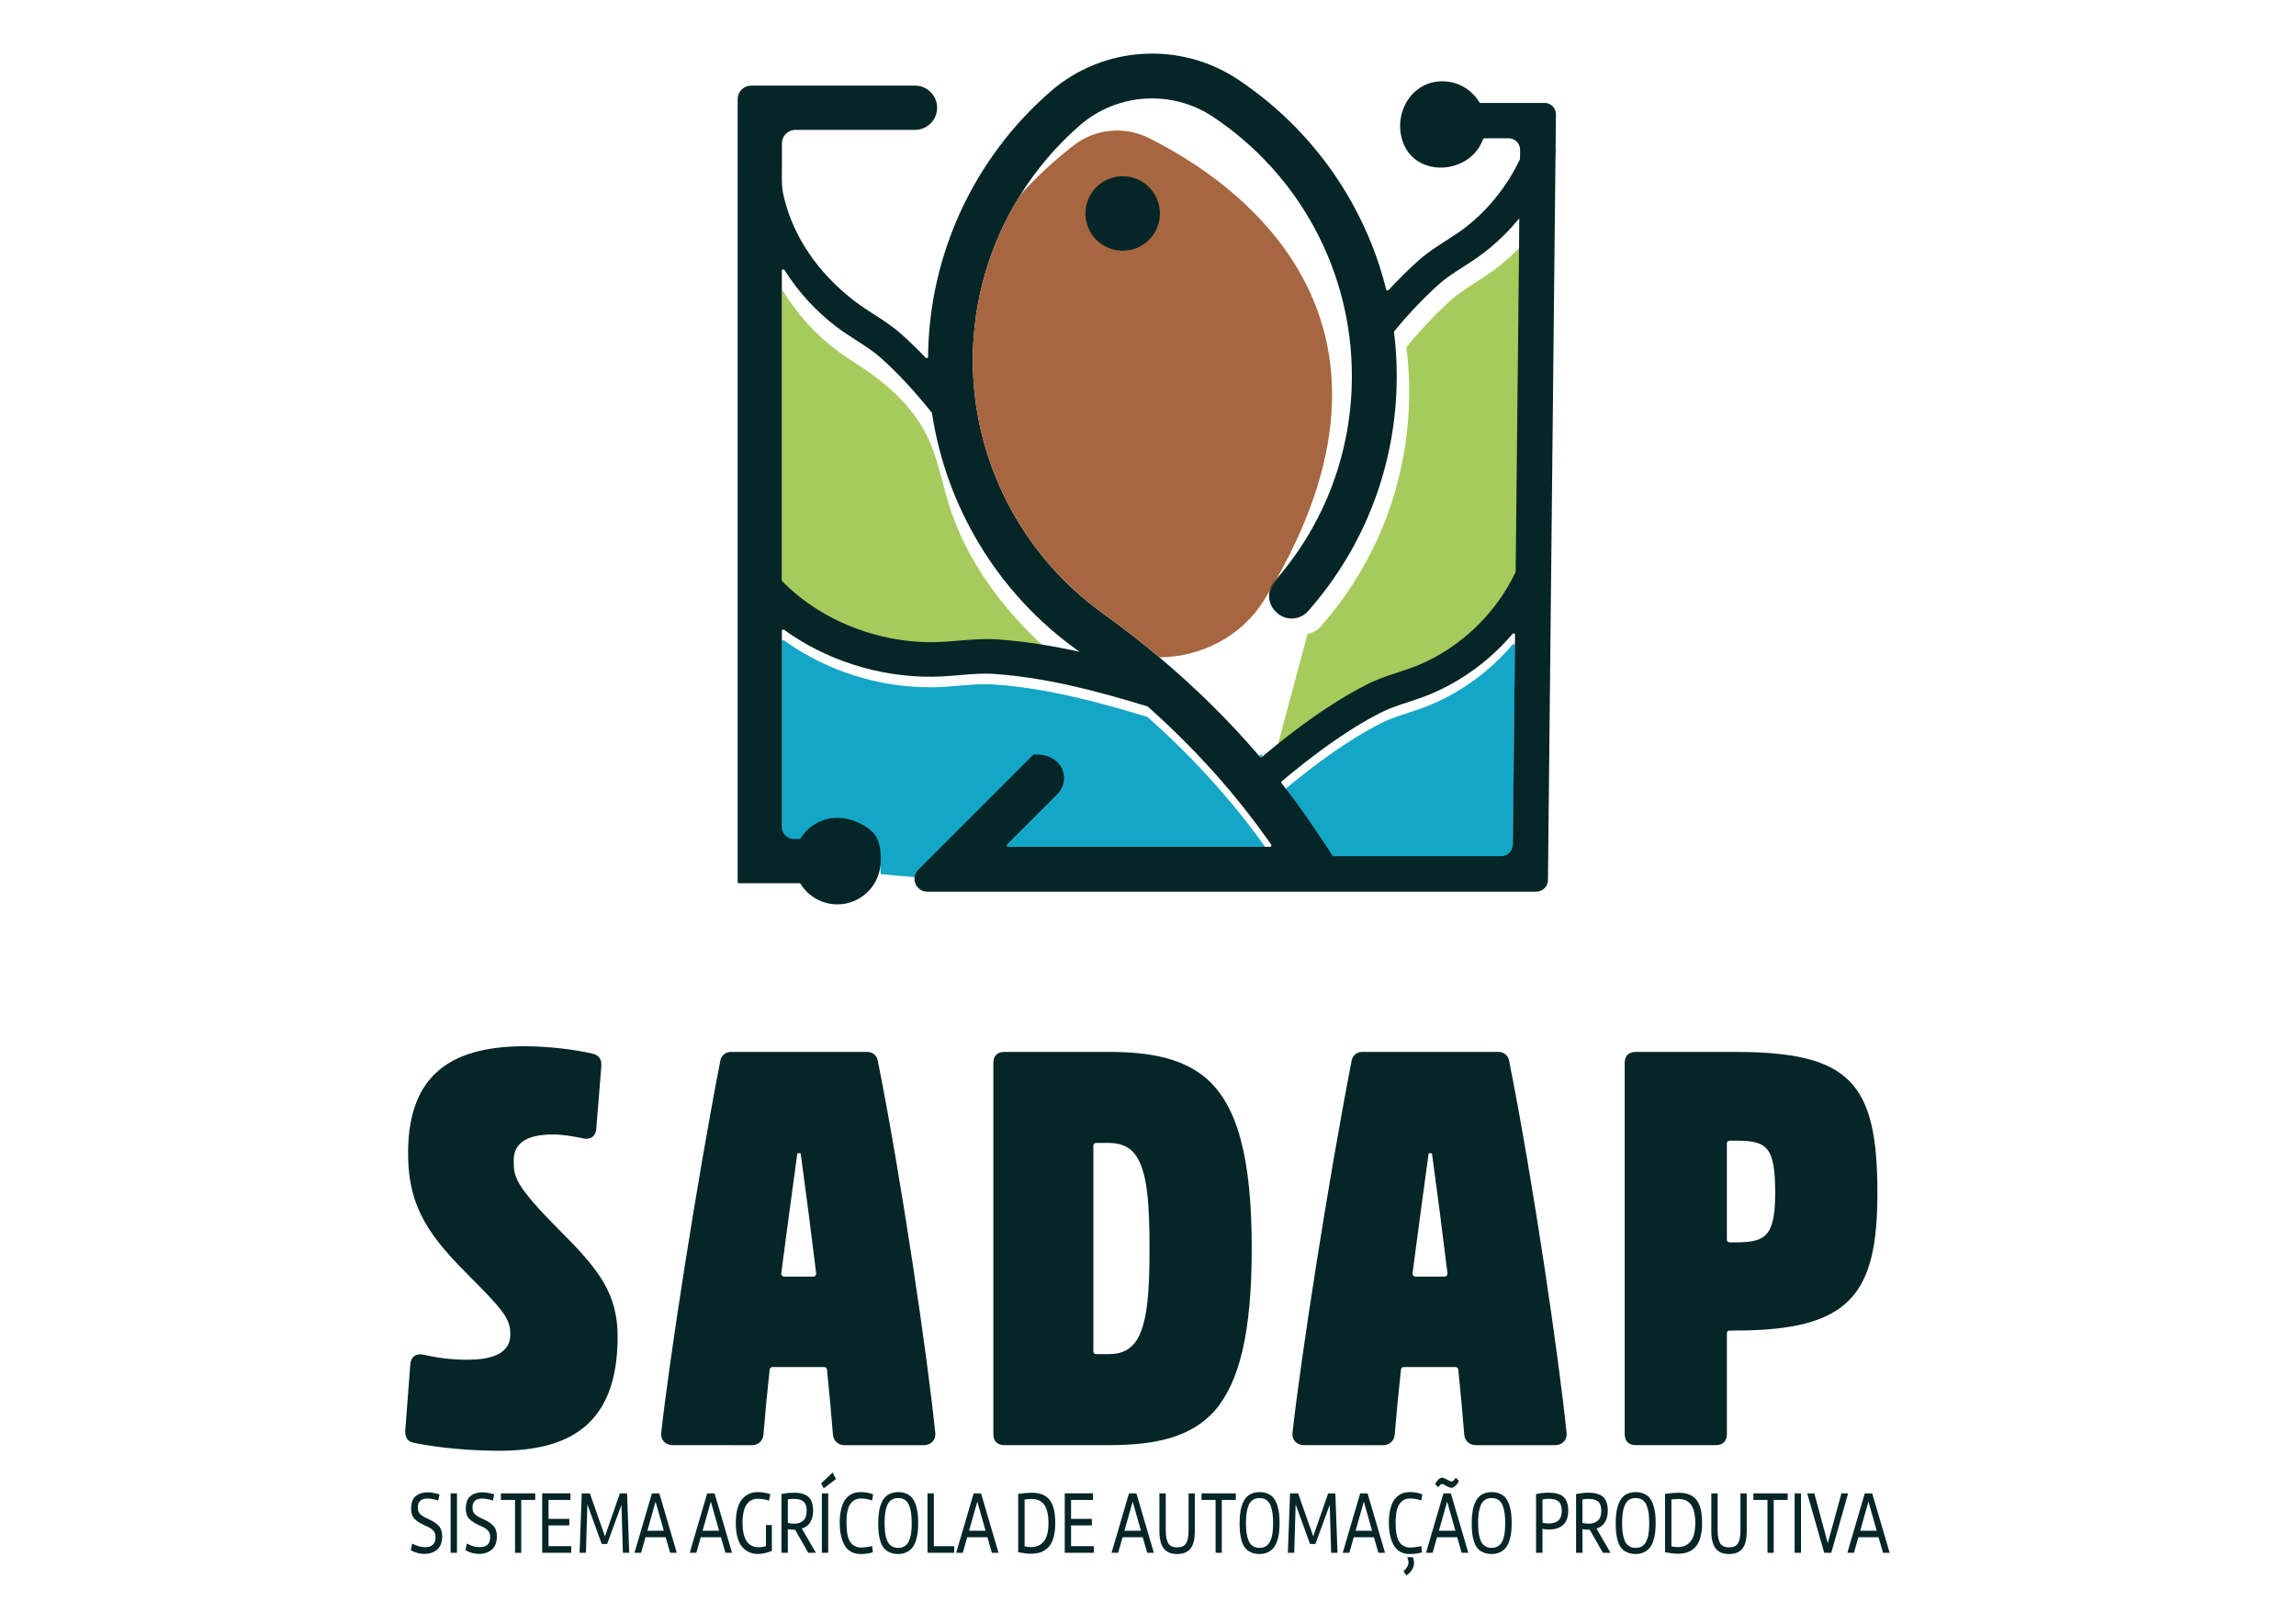 <?xml version="1.0" encoding="utf-8"?>
<!-- Generator: Adobe Illustrator 26.1.0, SVG Export Plug-In . SVG Version: 6.00 Build 0)  -->
<svg version="1.1" id="Camada_1" xmlns="http://www.w3.org/2000/svg" xmlns:xlink="http://www.w3.org/1999/xlink" x="0px" y="0px"
	 viewBox="0 0 841.89 595.28" style="enable-background:new 0 0 841.89 595.28;" xml:space="preserve">
<style type="text/css">
	.st0{fill:#052526;}
	.st1{fill:#A6CA5C;}
	.st2{fill:#14A6C7;}
	.st3{fill:#A66640;}
	.st4{fill:none;stroke:#052526;stroke-width:5;stroke-miterlimit:10;}
</style>
<g>
	<g>
		<g>
			<path class="st0" d="M151.91,528.99c-2.47-0.41-3.5-2.06-3.3-4.74l1.85-24.1c0.21-2.68,2.06-4.12,4.74-3.5
				c4.53,1.03,9.89,1.85,16.06,1.85c7,0,15.86-1.24,15.86-9.27c0-5.77-2.27-8.65-16.27-22.65c-15.65-15.65-21.42-26.36-21.21-44.9
				c0.41-28.42,16.68-38.51,44.48-38.1c7.83,0.21,15.65,1.03,23.07,2.68c2.47,0.62,3.5,2.06,3.3,4.74l-1.85,22.86
				c-0.21,2.68-2.06,4.12-4.74,3.5c-3.91-0.82-7.83-1.44-10.91-1.44c-5.56,0-14.62,0.82-14.62,9.47c0,5.77-0.21,8.65,17.51,26.36
				c13.8,13.8,20.59,22.65,20.59,38.31c0,32.95-18.54,41.81-43.45,41.81C172.51,531.87,160.97,530.84,151.91,528.99z"/>
			<path class="st0" d="M246.65,529.81c-2.62,0-4.48-1.92-4.2-4.47c2.95-26.83,12.9-91.25,21.68-136.49c0.37-1.94,1.92-3.2,3.89-3.2
				h49.96c1.96,0,3.49,1.25,3.88,3.17c8.87,44.44,18.34,109.38,21.09,136.58c0.26,2.52-1.6,4.42-4.19,4.42h-29.13
				c-2.32,0-4.03-1.63-4.21-3.92c-0.6-7.49-1.33-15.49-2.18-23.79c-0.06-0.54-0.47-0.92-1.01-0.92h-19c-0.54,0-0.95,0.37-1.01,0.91
				c-0.9,8.31-1.68,16.3-2.28,23.8c-0.18,2.3-1.89,3.92-4.21,3.92L246.65,529.81L246.65,529.81z M298.19,468.03
				c0.69,0,1.17-0.54,1.08-1.23c-1.79-14.78-3.74-29.7-5.67-43.88c0-0.21-1.24-0.21-1.24,0c-1.93,14.16-3.98,29.09-5.89,43.86
				c-0.09,0.7,0.39,1.24,1.09,1.24H298.19z"/>
			<path class="st0" d="M364.24,525.69V389.77c0-2.68,1.44-4.12,4.12-4.12h38.31c15.45,0,27.18,2.47,35.63,9.68
				c11.33,9.89,16.68,28.63,16.68,62.4c0,30.89-4.53,49.22-13.8,59.72c-8.65,9.47-21.42,12.36-38.51,12.36h-38.31
				C365.68,529.81,364.24,528.37,364.24,525.69z M401.93,496.45h4.74c4.94,0,8.03-1.85,10.3-5.35c3.91-6.59,4.53-18.54,4.53-33.36
				c0-16.27-0.71-28.56-5.35-34.6c-2.06-2.68-5.15-4.12-9.47-4.12h-4.74c-0.62,0-1.03,0.41-1.03,1.03v75.38
				C400.9,496.03,401.31,496.45,401.93,496.45z"/>
			<path class="st0" d="M478.13,529.81c-2.62,0-4.48-1.92-4.2-4.47c2.95-26.83,12.9-91.25,21.68-136.49c0.37-1.94,1.92-3.2,3.89-3.2
				h49.96c1.96,0,3.49,1.25,3.88,3.17c8.87,44.44,18.34,109.38,21.09,136.58c0.26,2.52-1.6,4.42-4.19,4.42h-29.13
				c-2.32,0-4.03-1.63-4.21-3.92c-0.6-7.49-1.33-15.49-2.18-23.79c-0.06-0.54-0.47-0.92-1.01-0.92h-19c-0.54,0-0.95,0.37-1.01,0.91
				c-0.9,8.31-1.68,16.3-2.28,23.8c-0.18,2.3-1.89,3.92-4.21,3.92L478.13,529.81L478.13,529.81z M529.67,468.03
				c0.69,0,1.17-0.54,1.08-1.23c-1.79-14.78-3.74-29.7-5.67-43.88c0-0.21-1.24-0.21-1.24,0c-1.93,14.16-3.98,29.09-5.89,43.86
				c-0.09,0.7,0.39,1.24,1.09,1.24H529.67z"/>
			<path class="st0" d="M688.4,437.34c0,37.48-10.09,50.46-52.31,50.46h-1.85c-0.62,0-1.03,0.41-1.03,1.03v36.86
				c0,2.68-1.44,4.12-4.12,4.12h-29.24c-2.68,0-4.12-1.44-4.12-4.12V389.77c0-2.68,1.44-4.12,4.12-4.12h36.25
				C678.31,385.65,688.4,396.77,688.4,437.34z M650.92,437.34c0-17.09-3.09-19.15-14.42-19.15h-2.27c-0.62,0-1.03,0.41-1.03,1.03
				v35.22c0,0.62,0.41,1.03,1.03,1.03h2.27C647.21,455.46,650.92,453.4,650.92,437.34z"/>
		</g>
		<g>
			<path class="st0" d="M150.62,568.33l0.53-2.45c1.62,0.89,3.19,1.34,4.72,1.34c2.55,0,3.82-1.22,3.82-3.65
				c0-0.61-0.09-1.14-0.28-1.6c-0.18-0.46-0.49-0.85-0.91-1.19c-0.42-0.34-0.81-0.6-1.16-0.8c-0.35-0.2-0.86-0.43-1.53-0.72
				c-1.72-0.76-3-1.58-3.82-2.45c-0.83-0.87-1.24-2.1-1.24-3.69c0-2.15,0.56-3.69,1.69-4.62c1.12-0.92,2.56-1.39,4.32-1.39
				c1.32,0,2.78,0.25,4.4,0.75l-0.47,2.28c-1.49-0.5-2.8-0.75-3.93-0.75c-2.37,0-3.56,1.1-3.56,3.29c0,1.09,0.32,1.92,0.95,2.5
				c0.63,0.58,1.58,1.14,2.85,1.68c1.76,0.78,3.05,1.64,3.89,2.56c0.83,0.92,1.25,2.19,1.25,3.8c0,2.2-0.61,3.82-1.84,4.88
				c-1.23,1.05-2.77,1.58-4.61,1.58C153.92,569.7,152.23,569.24,150.62,568.33z"/>
			<path class="st0" d="M167.56,547.49v21.79h-2.32v-21.79H167.56z"/>
			<path class="st0" d="M170.67,568.33l0.53-2.45c1.62,0.89,3.19,1.34,4.72,1.34c2.55,0,3.82-1.22,3.82-3.65
				c0-0.61-0.09-1.14-0.28-1.6c-0.18-0.46-0.49-0.85-0.91-1.19c-0.42-0.34-0.81-0.6-1.16-0.8c-0.35-0.2-0.86-0.43-1.53-0.72
				c-1.72-0.76-3-1.58-3.82-2.45c-0.83-0.87-1.24-2.1-1.24-3.69c0-2.15,0.56-3.69,1.69-4.62c1.12-0.92,2.56-1.39,4.32-1.39
				c1.32,0,2.78,0.25,4.4,0.75l-0.47,2.28c-1.49-0.5-2.8-0.75-3.93-0.75c-2.37,0-3.56,1.1-3.56,3.29c0,1.09,0.32,1.92,0.95,2.5
				c0.63,0.58,1.58,1.14,2.85,1.68c1.76,0.78,3.05,1.64,3.89,2.56c0.83,0.92,1.25,2.19,1.25,3.8c0,2.2-0.61,3.82-1.84,4.88
				c-1.23,1.05-2.77,1.58-4.61,1.58C173.97,569.7,172.29,569.24,170.67,568.33z"/>
			<path class="st0" d="M183.69,549.9v-2.41h12.57v2.41h-5.14v19.38h-2.27V549.9H183.69z"/>
			<path class="st0" d="M209.46,566.86v2.41h-10.65v-21.79h10.36v2.41h-8.04v6.95h7.62v2.41h-7.62v7.6H209.46z"/>
			<path class="st0" d="M216.28,547.49l5.54,15.75l5.48-15.75h2.63l0.79,21.79h-2.32l-0.53-17.58l-5.25,14.35l-1.98-0.02
				l-5.26-14.47l-0.53,17.72h-2.32l0.79-21.79H216.28z"/>
			<path class="st0" d="M236.69,563.57l-1.62,5.71h-2.42l6.4-21.79h2.71l6.4,21.79h-2.42l-1.66-5.71H236.69z M240.39,550.5
				l-3.03,10.69h6.05L240.39,550.5z"/>
			<path class="st0" d="M256.95,563.57l-1.62,5.71h-2.42l6.4-21.79h2.71l6.4,21.79H266l-1.66-5.71H256.95z M260.65,550.5
				l-3.03,10.69h6.05L260.65,550.5z"/>
			<path class="st0" d="M269.8,558.35c0-2.13,0.23-3.97,0.69-5.51c0.46-1.54,1.08-2.72,1.87-3.52c0.79-0.8,1.63-1.39,2.53-1.75
				c0.9-0.36,1.87-0.54,2.92-0.54c1.6,0,3.14,0.25,4.61,0.75l-0.45,2.38c-1.26-0.46-2.67-0.69-4.22-0.69
				c-0.74,0-1.41,0.14-2.03,0.42c-0.62,0.28-1.19,0.75-1.73,1.39c-0.54,0.64-0.96,1.55-1.26,2.72s-0.46,2.58-0.46,4.21
				c0,6.02,1.98,9.04,5.95,9.04c0.86,0,1.74-0.13,2.64-0.39v-7.76h2.16v9.49c-1.84,0.74-3.53,1.11-5.06,1.11
				c-1.14,0-2.19-0.2-3.14-0.59c-0.95-0.39-1.81-1.01-2.58-1.86c-0.77-0.85-1.37-2.03-1.8-3.54
				C270.01,562.2,269.8,560.42,269.8,558.35z"/>
			<path class="st0" d="M296.36,569.28l-4.82-8.45h-0.37c-0.84,0-1.61-0.08-2.29-0.23v8.68h-2.35v-21.56
				c1.63-0.3,3.14-0.46,4.51-0.46c0.79,0,1.5,0.04,2.12,0.13c0.62,0.09,1.26,0.27,1.91,0.54c0.65,0.27,1.19,0.64,1.62,1.09
				c0.43,0.46,0.78,1.09,1.05,1.91c0.27,0.82,0.41,1.77,0.41,2.85c0,3.52-1.38,5.73-4.14,6.62l5.16,8.87H296.36z M288.88,549.71
				v8.61c0.83,0.2,1.61,0.29,2.35,0.29c1.3,0,2.38-0.36,3.25-1.09c0.87-0.73,1.3-1.92,1.3-3.57c0-0.93-0.13-1.71-0.38-2.33
				c-0.25-0.62-0.62-1.07-1.09-1.35c-0.47-0.28-0.96-0.48-1.46-0.59c-0.5-0.11-1.1-0.16-1.81-0.16
				C290.3,549.51,289.58,549.58,288.88,549.71z"/>
			<path class="st0" d="M306.56,542.24l-4.53,3.39l-0.95-1.79l4.22-3.98L306.56,542.24z M303.68,547.49v21.79h-2.32v-21.79H303.68z"
				/>
			<path class="st0" d="M310.38,558.22c0,3.39,0.46,5.76,1.38,7.11c0.92,1.35,2.3,2.02,4.12,2.02c0.98,0,2.29-0.17,3.93-0.52
				l0.24,2.28c-1.39,0.41-2.86,0.62-4.4,0.62c-2.71,0-4.67-1.04-5.9-3.12c-1.23-2.08-1.84-4.87-1.84-8.37
				c0-1.72,0.15-3.24,0.44-4.57c0.29-1.33,0.67-2.4,1.15-3.23c0.47-0.83,1.05-1.5,1.73-2.02c0.68-0.52,1.37-0.89,2.08-1.09
				c0.71-0.21,1.47-0.31,2.28-0.31c1.67,0,3.2,0.28,4.58,0.85l-0.39,2.22c-1.34-0.48-2.71-0.72-4.11-0.72
				c-1.65,0-2.94,0.67-3.87,2.01C310.84,552.72,310.38,555,310.38,558.22z"/>
			<path class="st0" d="M329.38,547.03c1.16,0,2.17,0.2,3.04,0.6c0.87,0.4,1.57,0.94,2.09,1.61c0.53,0.67,0.96,1.51,1.29,2.51
				c0.33,1,0.56,2.03,0.69,3.08c0.12,1.05,0.18,2.23,0.18,3.54c0,1.28-0.06,2.45-0.18,3.51c-0.12,1.06-0.36,2.08-0.7,3.08
				c-0.34,1-0.78,1.84-1.32,2.51c-0.54,0.67-1.24,1.22-2.12,1.63c-0.88,0.41-1.9,0.62-3.06,0.62c-1.19,0-2.24-0.21-3.12-0.62
				c-0.89-0.41-1.59-0.95-2.12-1.6c-0.53-0.65-0.94-1.49-1.25-2.51c-0.31-1.02-0.51-2.05-0.62-3.08c-0.11-1.03-0.16-2.21-0.16-3.54
				c0-1.63,0.11-3.08,0.33-4.35c0.22-1.27,0.59-2.46,1.12-3.56c0.53-1.1,1.29-1.95,2.28-2.54
				C326.75,547.33,327.95,547.03,329.38,547.03z M329.35,567.48c0.79,0,1.48-0.16,2.07-0.47c0.59-0.32,1.06-0.73,1.42-1.26
				c0.36-0.52,0.65-1.18,0.88-1.97c0.23-0.79,0.38-1.62,0.46-2.48c0.08-0.86,0.12-1.83,0.12-2.92c0-1.39-0.07-2.6-0.21-3.64
				c-0.14-1.03-0.39-1.98-0.74-2.85c-0.35-0.87-0.86-1.53-1.53-1.99c-0.67-0.46-1.49-0.68-2.48-0.68c-0.98,0-1.81,0.23-2.48,0.68
				c-0.67,0.46-1.18,1.12-1.54,1.99c-0.36,0.87-0.61,1.82-0.75,2.85c-0.14,1.03-0.21,2.25-0.21,3.64c0,1.37,0.07,2.57,0.21,3.6
				c0.14,1.03,0.39,1.98,0.74,2.84c0.35,0.86,0.86,1.52,1.54,1.97C327.54,567.25,328.37,567.48,329.35,567.48z"/>
			<path class="st0" d="M349.88,566.86v2.41h-9.78v-21.79h2.32v19.38H349.88z"/>
			<path class="st0" d="M354.66,563.57l-1.62,5.71h-2.42l6.4-21.79h2.71l6.4,21.79h-2.42l-1.66-5.71H354.66z M358.36,550.5
				l-3.03,10.69h6.05L358.36,550.5z"/>
			<path class="st0" d="M373.35,569.08v-21.4c1.91-0.28,3.54-0.42,4.87-0.42c1.42,0,2.64,0.17,3.66,0.52
				c1.02,0.35,1.92,0.94,2.7,1.76c0.78,0.83,1.37,1.98,1.77,3.46c0.4,1.48,0.59,3.28,0.59,5.41c0,1.74-0.16,3.27-0.47,4.58
				c-0.32,1.32-0.74,2.39-1.26,3.21c-0.53,0.83-1.18,1.5-1.95,2.02c-0.77,0.52-1.58,0.89-2.41,1.09c-0.83,0.21-1.76,0.31-2.78,0.31
				C376.98,569.64,375.41,569.45,373.35,569.08z M375.7,549.74v17.16c0.84,0.2,1.66,0.29,2.45,0.29c1.93,0,3.47-0.7,4.6-2.1
				c1.13-1.4,1.7-3.64,1.7-6.7c0-3.02-0.51-5.25-1.52-6.69c-1.01-1.44-2.56-2.15-4.65-2.15
				C377.47,549.54,376.61,549.61,375.7,549.74z"/>
			<path class="st0" d="M401.07,566.86v2.41h-10.65v-21.79h10.36v2.41h-8.04v6.95h7.62v2.41h-7.62v7.6H401.07z"/>
			<path class="st0" d="M411.62,563.57l-1.62,5.71h-2.42l6.4-21.79h2.71l6.4,21.79h-2.42l-1.66-5.71H411.62z M415.33,550.5
				l-3.03,10.69h6.05L415.33,550.5z"/>
			<path class="st0" d="M438.12,561.35c0,2.87-0.51,4.98-1.53,6.33c-1.02,1.35-2.68,2.03-4.98,2.05c-2.21,0-3.85-0.68-4.9-2.04
				c-1.05-1.36-1.58-3.47-1.58-6.34v-13.86h2.32v13.37c0,2.2,0.29,3.82,0.88,4.86c0.59,1.04,1.7,1.57,3.33,1.57
				c1.56,0,2.65-0.49,3.25-1.48c0.61-0.99,0.91-2.64,0.91-4.94v-13.37h2.29V561.35z"/>
			<path class="st0" d="M440.57,549.9v-2.41h12.57v2.41H448v19.38h-2.27V549.9H440.57z"/>
			<path class="st0" d="M461.89,547.03c1.16,0,2.17,0.2,3.04,0.6c0.87,0.4,1.57,0.94,2.09,1.61c0.53,0.67,0.96,1.51,1.29,2.51
				c0.33,1,0.56,2.03,0.69,3.08c0.12,1.05,0.18,2.23,0.18,3.54c0,1.28-0.06,2.45-0.18,3.51c-0.12,1.06-0.36,2.08-0.7,3.08
				c-0.34,1-0.78,1.84-1.32,2.51c-0.54,0.67-1.24,1.22-2.12,1.63c-0.88,0.41-1.9,0.62-3.06,0.62c-1.19,0-2.24-0.21-3.12-0.62
				c-0.89-0.41-1.59-0.95-2.12-1.6c-0.53-0.65-0.94-1.49-1.25-2.51c-0.31-1.02-0.51-2.05-0.62-3.08c-0.11-1.03-0.16-2.21-0.16-3.54
				c0-1.63,0.11-3.08,0.33-4.35c0.22-1.27,0.59-2.46,1.12-3.56c0.53-1.1,1.29-1.95,2.28-2.54
				C459.26,547.33,460.47,547.03,461.89,547.03z M461.86,567.48c0.79,0,1.48-0.16,2.07-0.47c0.59-0.32,1.06-0.73,1.42-1.26
				c0.36-0.52,0.65-1.18,0.88-1.97c0.23-0.79,0.38-1.62,0.46-2.48c0.08-0.86,0.12-1.83,0.12-2.92c0-1.39-0.07-2.6-0.21-3.64
				c-0.14-1.03-0.39-1.98-0.74-2.85c-0.35-0.87-0.86-1.53-1.53-1.99c-0.67-0.46-1.49-0.68-2.48-0.68c-0.98,0-1.81,0.23-2.48,0.68
				c-0.67,0.46-1.18,1.12-1.54,1.99c-0.36,0.87-0.61,1.82-0.75,2.85c-0.14,1.03-0.21,2.25-0.21,3.64c0,1.37,0.07,2.57,0.21,3.6
				c0.14,1.03,0.39,1.98,0.74,2.84c0.35,0.86,0.86,1.52,1.54,1.97C460.05,567.25,460.88,567.48,461.86,567.48z"/>
			<path class="st0" d="M475.99,547.49l5.54,15.75l5.48-15.75h2.63l0.79,21.79h-2.32l-0.53-17.58l-5.25,14.35l-1.98-0.02
				l-5.26-14.47l-0.53,17.72h-2.32l0.79-21.79H475.99z"/>
			<path class="st0" d="M496.39,563.57l-1.62,5.71h-2.42l6.4-21.79h2.71l6.4,21.79h-2.42l-1.66-5.71H496.39z M500.09,550.5
				l-3.03,10.69h6.05L500.09,550.5z"/>
			<path class="st0" d="M511.74,558.22c0,3.39,0.46,5.76,1.38,7.11c0.92,1.35,2.3,2.02,4.12,2.02c0.98,0,2.29-0.17,3.93-0.52
				l0.24,2.28c-1.39,0.41-2.86,0.62-4.4,0.62c-2.71,0-4.67-1.04-5.9-3.12c-1.23-2.08-1.84-4.87-1.84-8.37
				c0-1.72,0.15-3.24,0.44-4.57c0.29-1.33,0.67-2.4,1.15-3.23c0.47-0.83,1.05-1.5,1.73-2.02c0.68-0.52,1.37-0.89,2.08-1.09
				c0.71-0.21,1.47-0.31,2.28-0.31c1.67,0,3.2,0.28,4.58,0.85l-0.39,2.22c-1.34-0.48-2.71-0.72-4.11-0.72
				c-1.65,0-2.94,0.67-3.87,2.01C512.21,552.72,511.74,555,511.74,558.22z M518.07,570.88c0.28,0.74,0.42,1.44,0.42,2.09
				c0,1.72-0.93,3.26-2.79,4.63l-1.08-1.57c1.23-1.07,1.84-2.14,1.84-3.23c0-0.54-0.16-1.19-0.47-1.92H518.07z"/>
			<path class="st0" d="M526.93,563.57l-1.62,5.71h-2.42l6.4-21.79h2.71l6.4,21.79h-2.42l-1.65-5.71H526.93z M527.39,545.27
				l-1.16-1.21c0.33-0.65,0.73-1.2,1.19-1.65c0.46-0.45,0.91-0.67,1.37-0.67c0.39,0,0.99,0.23,1.8,0.7c0.82,0.47,1.4,0.7,1.75,0.7
				c0.33,0,0.83-0.46,1.48-1.37l1.13,1.17c-0.35,0.74-0.79,1.34-1.32,1.81c-0.53,0.47-1.03,0.7-1.5,0.7c-0.4,0-0.99-0.23-1.77-0.7
				c-0.77-0.47-1.33-0.7-1.66-0.7C528.38,544.06,527.94,544.47,527.39,545.27z M530.64,550.5l-3.03,10.69h6.05L530.64,550.5z"/>
			<path class="st0" d="M547,547.03c1.16,0,2.17,0.2,3.04,0.6c0.87,0.4,1.57,0.94,2.09,1.61s0.96,1.51,1.29,2.51
				c0.33,1,0.56,2.03,0.69,3.08c0.12,1.05,0.18,2.23,0.18,3.54c0,1.28-0.06,2.45-0.18,3.51c-0.12,1.06-0.36,2.08-0.7,3.08
				c-0.34,1-0.78,1.84-1.32,2.51c-0.54,0.67-1.24,1.22-2.12,1.63c-0.88,0.41-1.9,0.62-3.06,0.62c-1.19,0-2.24-0.21-3.12-0.62
				c-0.89-0.41-1.59-0.95-2.12-1.6c-0.53-0.65-0.94-1.49-1.25-2.51c-0.31-1.02-0.51-2.05-0.62-3.08c-0.11-1.03-0.16-2.21-0.16-3.54
				c0-1.63,0.11-3.08,0.33-4.35c0.22-1.27,0.59-2.46,1.12-3.56c0.53-1.1,1.29-1.95,2.28-2.54
				C544.37,547.33,545.58,547.03,547,547.03z M546.97,567.48c0.79,0,1.48-0.16,2.07-0.47c0.59-0.32,1.06-0.73,1.42-1.26
				c0.36-0.52,0.65-1.18,0.88-1.97c0.23-0.79,0.38-1.62,0.46-2.48c0.08-0.86,0.12-1.83,0.12-2.92c0-1.39-0.07-2.6-0.21-3.64
				c-0.14-1.03-0.39-1.98-0.74-2.85c-0.35-0.87-0.86-1.53-1.53-1.99c-0.67-0.46-1.49-0.68-2.48-0.68c-0.98,0-1.81,0.23-2.48,0.68
				s-1.18,1.12-1.54,1.99c-0.36,0.87-0.61,1.82-0.75,2.85c-0.14,1.03-0.21,2.25-0.21,3.64c0,1.37,0.07,2.57,0.21,3.6
				c0.14,1.03,0.39,1.98,0.74,2.84c0.35,0.86,0.86,1.52,1.54,1.97C545.16,567.25,545.99,567.48,546.97,567.48z"/>
			<path class="st0" d="M563.26,547.75c1.39-0.33,2.94-0.49,4.66-0.49c0.79,0,1.5,0.04,2.12,0.13c0.62,0.09,1.26,0.27,1.91,0.54
				c0.65,0.27,1.19,0.64,1.62,1.11c0.43,0.47,0.78,1.1,1.05,1.91c0.27,0.8,0.41,1.76,0.41,2.87c0,1.28-0.19,2.4-0.58,3.34
				c-0.39,0.95-0.92,1.67-1.61,2.17c-0.69,0.5-1.42,0.86-2.2,1.09c-0.78,0.23-1.65,0.34-2.6,0.34c-0.86,0-1.68-0.1-2.45-0.29v8.81
				h-2.35V547.75z M565.6,549.71v8.55c0.74,0.17,1.51,0.26,2.32,0.26c3.16,0,4.74-1.51,4.74-4.53c0-0.93-0.13-1.72-0.38-2.35
				c-0.25-0.63-0.62-1.09-1.09-1.39c-0.47-0.29-0.97-0.49-1.48-0.6c-0.51-0.11-1.11-0.16-1.79-0.16
				C566.96,549.48,566.18,549.55,565.6,549.71z"/>
			<path class="st0" d="M587.74,569.28l-4.82-8.45h-0.37c-0.84,0-1.61-0.08-2.29-0.23v8.68h-2.35v-21.56
				c1.63-0.3,3.14-0.46,4.51-0.46c0.79,0,1.5,0.04,2.12,0.13c0.62,0.09,1.26,0.27,1.91,0.54c0.65,0.27,1.19,0.64,1.62,1.09
				c0.43,0.46,0.78,1.09,1.05,1.91c0.27,0.82,0.41,1.77,0.41,2.85c0,3.52-1.38,5.73-4.14,6.62l5.16,8.87H587.74z M580.25,549.71
				v8.61c0.83,0.2,1.61,0.29,2.35,0.29c1.3,0,2.38-0.36,3.25-1.09c0.87-0.73,1.3-1.92,1.3-3.57c0-0.93-0.13-1.71-0.38-2.33
				c-0.25-0.62-0.62-1.07-1.09-1.35c-0.47-0.28-0.96-0.48-1.46-0.59c-0.5-0.11-1.1-0.16-1.81-0.16
				C581.68,549.51,580.96,549.58,580.25,549.71z"/>
			<path class="st0" d="M599.8,547.03c1.16,0,2.17,0.2,3.04,0.6c0.87,0.4,1.57,0.94,2.09,1.61s0.96,1.51,1.29,2.51
				c0.33,1,0.56,2.03,0.69,3.08c0.12,1.05,0.18,2.23,0.18,3.54c0,1.28-0.06,2.45-0.18,3.51c-0.12,1.06-0.36,2.08-0.7,3.08
				c-0.34,1-0.78,1.84-1.32,2.51s-1.24,1.22-2.12,1.63c-0.88,0.41-1.9,0.62-3.06,0.62c-1.19,0-2.24-0.21-3.12-0.62
				c-0.89-0.41-1.59-0.95-2.12-1.6c-0.53-0.65-0.94-1.49-1.25-2.51c-0.31-1.02-0.51-2.05-0.62-3.08c-0.11-1.03-0.16-2.21-0.16-3.54
				c0-1.63,0.11-3.08,0.33-4.35c0.22-1.27,0.59-2.46,1.12-3.56c0.53-1.1,1.29-1.95,2.28-2.54
				C597.17,547.33,598.38,547.03,599.8,547.03z M599.78,567.48c0.79,0,1.48-0.16,2.07-0.47c0.59-0.32,1.06-0.73,1.42-1.26
				c0.36-0.52,0.65-1.18,0.88-1.97c0.23-0.79,0.38-1.62,0.46-2.48c0.08-0.86,0.12-1.83,0.12-2.92c0-1.39-0.07-2.6-0.21-3.64
				c-0.14-1.03-0.39-1.98-0.74-2.85c-0.35-0.87-0.86-1.53-1.53-1.99c-0.67-0.46-1.49-0.68-2.48-0.68c-0.98,0-1.81,0.23-2.48,0.68
				c-0.67,0.46-1.18,1.12-1.54,1.99c-0.36,0.87-0.61,1.82-0.75,2.85c-0.14,1.03-0.21,2.25-0.21,3.64c0,1.37,0.07,2.57,0.21,3.6
				c0.14,1.03,0.39,1.98,0.74,2.84c0.35,0.86,0.86,1.52,1.54,1.97C597.96,567.25,598.79,567.48,599.78,567.48z"/>
			<path class="st0" d="M610.53,569.08v-21.4c1.91-0.28,3.54-0.42,4.87-0.42c1.42,0,2.64,0.17,3.66,0.52
				c1.02,0.35,1.92,0.94,2.7,1.76c0.78,0.83,1.37,1.98,1.77,3.46c0.4,1.48,0.59,3.28,0.59,5.41c0,1.74-0.16,3.27-0.47,4.58
				c-0.32,1.32-0.74,2.39-1.26,3.21c-0.53,0.83-1.18,1.5-1.95,2.02c-0.77,0.52-1.58,0.89-2.41,1.09c-0.83,0.21-1.76,0.31-2.78,0.31
				C614.16,569.64,612.58,569.45,610.53,569.08z M612.87,549.74v17.16c0.84,0.2,1.66,0.29,2.45,0.29c1.93,0,3.47-0.7,4.6-2.1
				c1.13-1.4,1.7-3.64,1.7-6.7c0-3.02-0.51-5.25-1.52-6.69c-1.01-1.44-2.56-2.15-4.65-2.15
				C614.65,549.54,613.79,549.61,612.87,549.74z"/>
			<path class="st0" d="M640.49,561.35c0,2.87-0.51,4.98-1.53,6.33c-1.02,1.35-2.68,2.03-4.98,2.05c-2.21,0-3.85-0.68-4.9-2.04
				c-1.05-1.36-1.58-3.47-1.58-6.34v-13.86h2.32v13.37c0,2.2,0.29,3.82,0.88,4.86c0.59,1.04,1.7,1.57,3.33,1.57
				c1.56,0,2.65-0.49,3.25-1.48c0.61-0.99,0.91-2.64,0.91-4.94v-13.37h2.29V561.35z"/>
			<path class="st0" d="M642.94,549.9v-2.41h12.57v2.41h-5.14v19.38h-2.27V549.9H642.94z"/>
			<path class="st0" d="M660.38,547.49v21.79h-2.32v-21.79H660.38z"/>
			<path class="st0" d="M675.22,547.49h2.45l-6.19,21.79h-2.58l-6.24-21.79h2.61l4.93,18.28L675.22,547.49z"/>
			<path class="st0" d="M681.42,563.57l-1.62,5.71h-2.42l6.4-21.79h2.71l6.4,21.79h-2.42l-1.66-5.71H681.42z M685.12,550.5
				l-3.03,10.69h6.05L685.12,550.5z"/>
		</g>
	</g>
	<g>
		<g>
			<path class="st1" d="M393.85,246.09c0.44,0.32,0.13,1.01-0.4,0.91c-9.21-1.73-18.37-3.4-27.76-4.02
				c-5.03-0.33-9.82,0.08-14.46,0.47c-3.11,0.27-6.04,0.51-8.96,0.54c-6.33,0.06-12.65-0.66-18.76-2.11
				c-8.39-1.97-16.4-5.29-23.56-9.75c-4.81-3-9.23-6.51-13.12-10.48c-0.09-0.1-0.15-0.23-0.15-0.36V106.27l0.28,0.21
				c5.19,8.46,11.91,15.96,19.79,21.93c2.4,1.82,4.86,3.39,7.24,4.92c12.1,7.76,22.88,17.41,27.94,31.17
				c2.64,7.17,4.12,14.7,6.49,21.96C356.1,210.04,374,231.47,393.85,246.09z"/>
		</g>
		<g>
			<path class="st2" d="M466.08,313.53c0.24,0.34-0.01,0.81-0.42,0.81c-10.08,0-94.66,0-95.48,0c-1.73,0-6.71,0.1-4.93-3.52
				c0.02-0.04,0.04-0.08,0.07-0.11c3.04-3.64,6.08-7.28,9.13-10.92c3.17-3.79,6.28-8.03,10.15-11.06c2.46-1.93,7.28-4.38,2.11-6.73
				c-2.71-1.23-8.43-0.87-10.64,1.33l-38.24,38.24c-0.11,0.11-0.25,0.16-0.4,0.15c-4.7-0.36-9.4-0.76-14.1-1.22
				c-0.27-0.03-0.47-0.25-0.46-0.52c0-0.13,0-0.27,0-0.4c0-8.76-7.1-15.87-15.87-15.87c-5.7,0-10.7,3-13.49,7.51
				c-0.09,0.15-0.26,0.24-0.43,0.24h-2.09c-2.39,0-4.33-1.94-4.33-4.33v-71.96c0-0.42,0.47-0.66,0.81-0.41
				c15.35,11.12,34.83,17.4,54.43,17.21c3.44-0.03,6.77-0.32,9.99-0.59c4.32-0.37,8.39-0.72,12.39-0.45
				c19.08,1.27,38.31,6.37,56.38,11.9c0.07,0.02,0.14,0.06,0.19,0.11C438.33,278.44,453.47,295.37,466.08,313.53z"/>
			<path class="st2" d="M462.42,276.66c0.46-0.01,0.71,0.53,0.39,0.87c0,0-0.01,0.01-0.01,0.01c-0.21,0.22-0.56,0.2-0.76-0.03
				c0,0-0.01-0.01-0.01-0.01c-0.28-0.33-0.06-0.83,0.37-0.84C462.41,276.66,462.41,276.66,462.42,276.66z"/>
			<path class="st2" d="M554.62,236.32c0.31-0.36,0.9-0.14,0.9,0.34l-0.8,76.9c-0.02,2.37-1.96,4.28-4.33,4.28h-61.45
				c-0.18,0-0.35-0.1-0.44-0.26c-0.54-0.96-1.17-1.92-1.82-2.92c-1.38-2.11-3.37-5.07-5.76-8.57c-3.48-5.1-7.15-10.11-11-15.02
				c-0.17-0.22-0.14-0.53,0.07-0.71c11.26-9.41,23.31-18.5,36.22-25.13c3.14-1.61,6.53-2.72,10.13-3.9
				c2.68-0.88,5.46-1.79,8.24-2.95C536.11,253.56,546.48,245.85,554.62,236.32z"/>
		</g>
		<g>
			<path class="st1" d="M561.54,98.75v0.06l-1.17,111.64v0c-7.09,15.16-20.13,27.77-35.67,34.26c-2.36,0.99-4.81,1.79-7.39,2.64
				c-3.87,1.27-7.86,2.58-11.8,4.61c-13.38,6.87-25.7,16.04-37.15,25.53c-0.01,0.01-0.03,0.02-0.04,0.03
				c-0.39,0.33-0.96-0.03-0.83-0.52l11.88-44.33c0.05-0.19,0.21-0.33,0.4-0.37c1.66-0.33,3.24-1.2,4.46-2.57
				c21.02-23.84,32.49-54.13,32.49-86.19c0-5.41-0.33-10.77-0.99-16.06c-0.02-0.14,0.02-0.28,0.11-0.39
				c5.6-6.75,11.01-12.42,16.42-17.25c2.63-2.34,5.65-4.27,8.84-6.31c2.38-1.52,4.84-3.1,7.24-4.92c4.35-3.3,8.37-7.09,11.98-11.29
				c0.31-0.36,0.89-0.15,0.9,0.32L561.54,98.75z"/>
			<path class="st0" d="M542.87,37.71c-0.18,0-0.34-0.1-0.44-0.25c-2.78-4.59-7.82-7.66-13.58-7.66
				c-11.26,0-17.95,11.61-14.59,21.86c4.51,13.77,24.81,12.48,29.53-0.62c0.07-0.2,0.26-0.34,0.48-0.34h8.93
				c2.32,0,4.2,1.9,4.18,4.22l-0.03,3.32c0,0.08-0.02,0.15-0.05,0.22c-4.75,9.92-11.84,18.76-20.45,25.28
				c-2.04,1.55-4.21,2.93-6.5,4.4c-3.42,2.19-6.97,4.46-10.27,7.41c-3.64,3.24-7.26,6.82-10.92,10.79c-0.28,0.3-0.78,0.18-0.88-0.22
				c-7.78-31.13-26.87-58.64-54.27-76.93c-21.26-14.19-49.55-12.4-68.81,4.35c-28.22,24.54-44.54,59.92-44.91,97.24
				c0,0.46-0.57,0.68-0.89,0.35c-2.97-3.12-5.93-5.99-8.9-8.64c-3.31-2.94-6.85-5.21-10.27-7.4c-2.29-1.47-4.46-2.86-6.5-4.41
				c-2.93-2.22-5.72-4.64-8.32-7.24c-2.6-2.6-5.02-5.4-7.21-8.36c-2.17-2.95-4.12-6.06-5.78-9.33c-1.66-3.26-3.04-6.67-4.09-10.18
				c-0.52-1.73-1-3.52-1.3-5.32c-0.31-1.83-0.37-3.65-0.36-5.51c0.01-1.39,0.04-2.79,0.04-4.18v-8.01c0-2.73,2.21-4.94,4.94-4.94
				h43.85c4.48,0,8.11-3.63,8.11-8.11v0c0-4.48-3.63-8.11-8.11-8.11h-60.08c-2.73,0-4.94,2.21-4.94,4.94V323.3
				c0,0.28,0.23,0.51,0.51,0.51h22.14c0.18,0,0.34,0.09,0.43,0.24c2.8,4.5,7.79,7.5,13.48,7.5c8.47,0,15.39-6.64,15.84-14.99
				c0.18-3.39,0.03-7.53-2.01-10.4c-1.89-2.67-5.56-4.52-8.59-5.49c-3.03-0.98-6.31-1.13-9.39-0.29c-3.86,1.04-7.24,3.57-9.34,6.97
				c-0.09,0.15-0.26,0.24-0.43,0.24h-2.09c-2.39,0-4.33-1.94-4.33-4.33v-71.96c0-0.42,0.47-0.66,0.81-0.41
				c15.35,11.12,34.83,17.4,54.43,17.21c3.44-0.03,6.77-0.32,9.99-0.59c4.32-0.37,8.39-0.72,12.39-0.45
				c19.08,1.27,38.31,6.37,56.38,11.9c0.07,0.02,0.14,0.06,0.19,0.11c17.46,15.5,32.6,32.43,45.22,50.59
				c0.24,0.34-0.01,0.81-0.42,0.81h-96.07c-0.46,0-0.69-0.55-0.36-0.88l18.49-18.5c1.61-1.61,2.41-3.71,2.41-5.82
				c0-4.5-3.66-9-11.03-8.63c-0.13,0.01-0.25,0.06-0.34,0.15l-42.09,42.09c-2.96,2.96-0.86,8.03,3.33,8.03h223.25
				c2.37,0,4.3-1.91,4.32-4.28c0,0,2.77-265.72,2.77-265.72c0,0,0.04-3.57,0.04-3.57l0.12-11.39c0.02-2.32-1.85-4.22-4.18-4.22
				H542.87z M365.69,234.42c-5.03-0.33-9.82,0.08-14.46,0.47c-3.11,0.27-6.04,0.51-8.96,0.54c-6.33,0.06-12.65-0.66-18.76-2.11
				c-8.39-1.97-16.4-5.29-23.56-9.75c-4.81-3-9.23-6.51-13.12-10.48c-0.09-0.1-0.15-0.23-0.15-0.36V99.25
				c0-0.51,0.67-0.71,0.94-0.28c5.1,8.03,11.58,15.16,19.14,20.88c2.4,1.82,4.86,3.39,7.24,4.92c3.19,2.04,6.2,3.98,8.83,6.31
				c6.18,5.5,12.29,12.04,18.8,20.16c0.06,0.07,0.09,0.15,0.11,0.24c5.22,34.49,24.18,65.94,52.92,86.62
				c0.39,0.28,0.79,0.57,1.18,0.86C385.94,236.76,375.85,235.1,365.69,234.42z M554.72,309.63c-0.02,2.37-1.96,4.28-4.33,4.28
				h-61.45c-0.18,0-0.35-0.1-0.44-0.26c-0.54-0.96-1.17-1.92-1.82-2.92c-1.38-2.11-3.37-5.07-5.76-8.57
				c-3.48-5.1-7.15-10.11-11-15.02c-0.17-0.22-0.14-0.53,0.07-0.71c11.26-9.41,23.31-18.5,36.22-25.13
				c3.14-1.61,6.53-2.72,10.13-3.9c2.68-0.88,5.46-1.79,8.24-2.95c11.54-4.81,21.9-12.52,30.05-22.06c0.31-0.36,0.9-0.14,0.9,0.34
				L554.72,309.63z M556.98,93.05v0.06l-1.17,111.64v0l-0.05,4.8c0,0.08-0.02,0.15-0.05,0.22c-7.11,15.07-20.11,27.59-35.57,34.05
				c-2.37,0.98-4.81,1.79-7.4,2.64c-3.87,1.27-7.86,2.58-11.8,4.61c-13.35,6.85-25.64,16-37.07,25.47h0
				c-0.03,0.02-0.05,0.04-0.08,0.06c-0.36,0.3-0.69,0.61-1,0.94c-0.21,0.22-0.56,0.2-0.76-0.03c-0.25-0.29-0.5-0.58-0.75-0.87
				c-10.83-12.59-22.91-24.49-36.15-35.64c-6.67-5.62-13.63-11.03-20.89-16.25c-29.77-21.42-47.54-56.07-47.54-92.69
				c0-21.64,6.14-42.58,17.4-60.55c0,0,0,0,0.01-0.01c5.92-9.45,13.25-18.08,21.85-25.56c13.68-11.89,33.78-13.16,48.89-3.08
				c31.84,21.26,50.85,56.76,50.85,94.98c0,27.63-9.75,53.76-27.64,74.46l0,0c-0.8,1.41-1.62,2.83-2.47,4.27
				c-0.03,0.05-0.05,0.1-0.06,0.16c-0.57,2.58,0.12,5.36,2.11,7.35l0.34,0.34c1.89,1.89,4.47,2.63,6.9,2.24
				c1.78-0.28,3.49-1.17,4.78-2.63c21.02-23.84,32.49-54.13,32.49-86.19c0-5.41-0.33-10.77-0.99-16.06
				c-0.02-0.14,0.02-0.28,0.11-0.39c5.6-6.75,11.01-12.42,16.42-17.25c2.63-2.34,5.65-4.27,8.84-6.31c2.38-1.52,4.84-3.1,7.24-4.92
				c4.7-3.56,9.02-7.71,12.84-12.31c0.16-0.19,0.32-0.39,0.47-0.58L556.98,93.05z"/>
		</g>
		<g>
			<g>
				<path class="st0" d="M570.34,56.89l0.04-3.57C570.6,54.48,570.6,55.69,570.34,56.89z"/>
			</g>
		</g>
		<g>
			<path class="st3" d="M468.07,212.3L468.07,212.3c-0.81,1.44-1.65,2.89-2.52,4.34c-0.65,1.1-1.32,2.2-2,3.31
				c-0.06,0.1-0.13,0.2-0.19,0.3c-8.16,13.03-22.74,20.53-38.03,20.74c-0.12,0-0.24-0.04-0.34-0.12
				c-6.62-5.57-13.54-10.95-20.74-16.13c-29.77-21.42-47.54-56.07-47.54-92.69c0-21.64,6.14-42.58,17.4-60.55c0,0,0,0,0.01-0.01
				c5.41-6.12,11.88-12.19,19.54-18.16c7.83-6.11,18.49-7.2,27.39-2.81C453.41,66.47,522.83,115.27,468.07,212.3z"/>
		</g>
		<g>
			<g>
				<circle class="st0" cx="411.66" cy="78.26" r="13.65"/>
			</g>
			<g>
				<g>
					<path class="st0" d="M468.07,212.3c-0.81,1.44-1.64,2.88-2.51,4.34c0.3-1.28,0.92-2.51,1.84-3.57
						C467.63,212.82,467.85,212.56,468.07,212.3z"/>
				</g>
			</g>
		</g>
		<g>
			<path class="st4" d="M473.3,315.69"/>
		</g>
	</g>
</g>
</svg>
